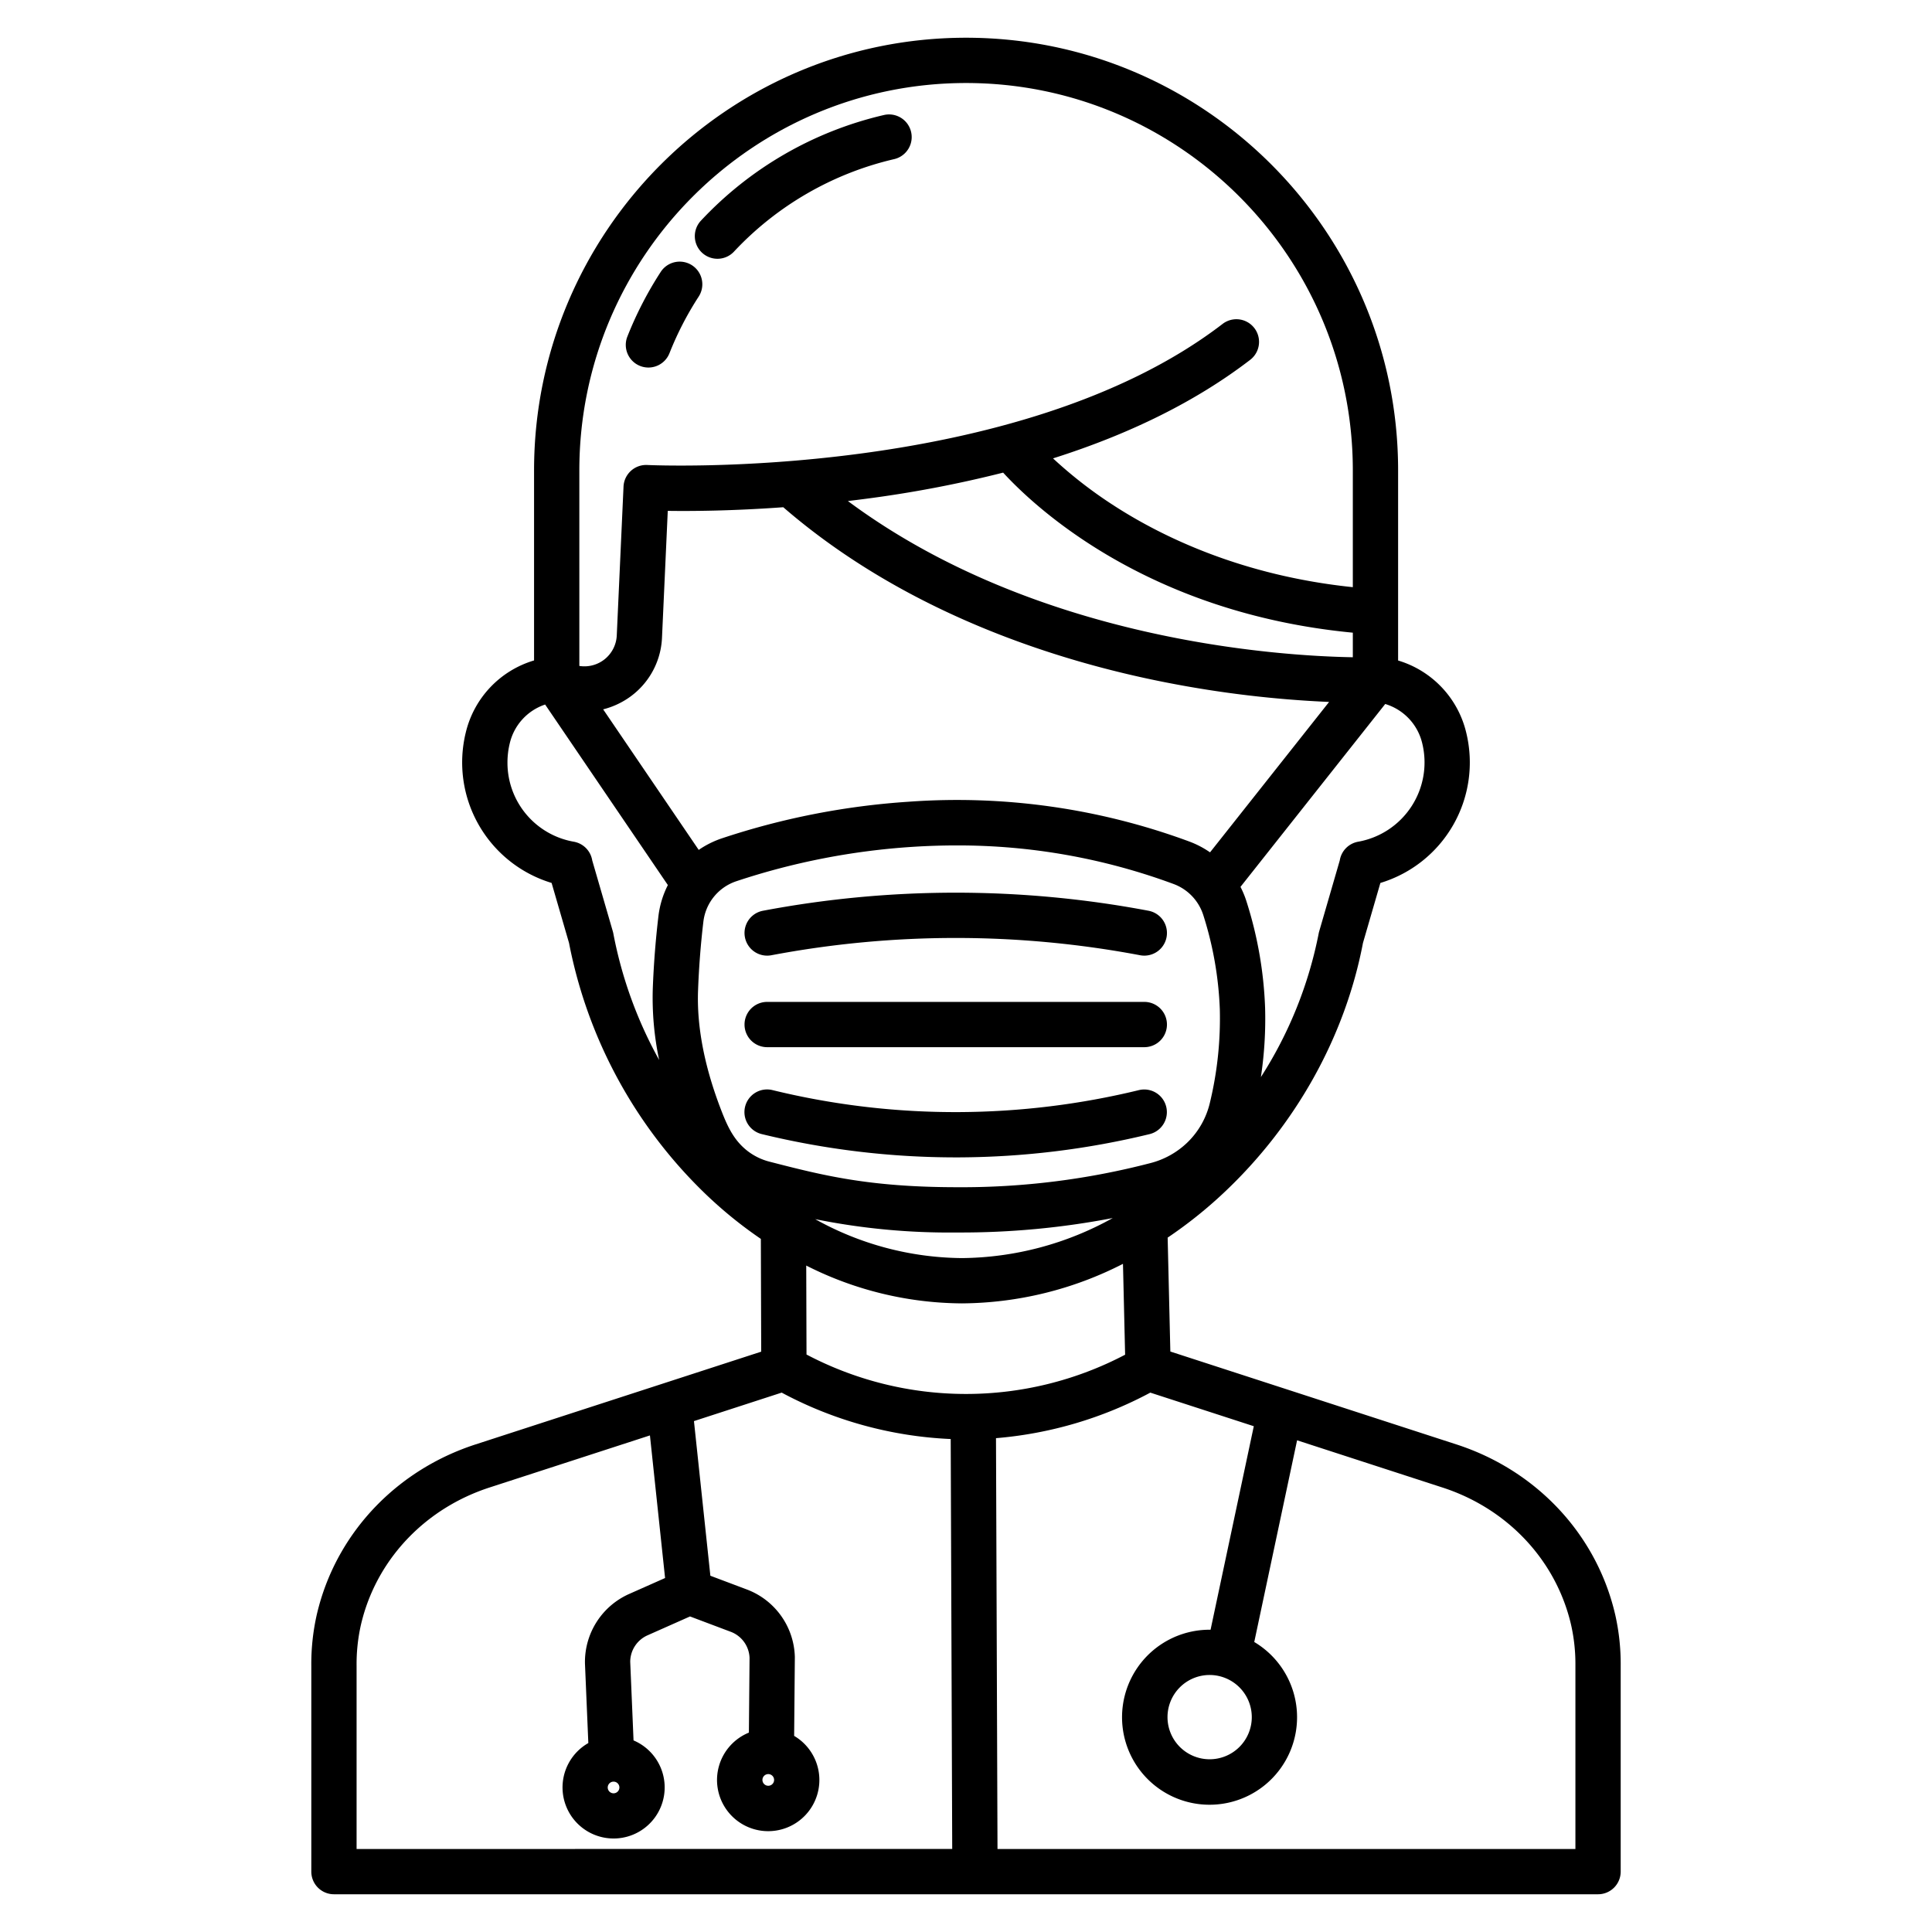 <svg id="Layer_1" height="512" viewBox="0 0 512 512" width="512" xmlns="http://www.w3.org/2000/svg" data-name="Layer 1"><path d="m427.444 425.523c-5.517-20.119-21.012-36.092-41.45-42.729l-75.841-24.626-.714-30.184a117.67 117.67 0 0 0 14.681-11.7c19.182-17.946 32.343-41.513 37.08-66.393l4.616-15.9a33.358 33.358 0 0 0 22.747-39.85 26.3 26.3 0 0 0 -18.05-19.1v-50.388c0-63.22-51.361-114.653-114.491-114.653s-114.49 51.433-114.49 114.653v50.37a26.3 26.3 0 0 0 -18.1 19.115 33.36 33.36 0 0 0 22.748 39.848l4.616 15.9a125.521 125.521 0 0 0 35.965 66.332 113.016 113.016 0 0 0 14.872 12.1l.094 29.886-75.726 24.588c-20.437 6.637-35.932 22.61-41.45 42.731-.215.785-.415 1.575-.6 2.365a59.191 59.191 0 0 0 -1.451 13.559v54.553a6 6 0 0 0 6 6h335a6 6 0 0 0 6-6v-54.553a59.173 59.173 0 0 0 -1.454-13.552q-.279-1.195-.602-2.372zm-106.771-199.642a24.9 24.9 0 0 0 -5.7-2.943 177.315 177.315 0 0 0 -74.137-10.473 197.776 197.776 0 0 0 -49.464 9.68 24.781 24.781 0 0 0 -6.205 3.087l-25.324-37.248a20.868 20.868 0 0 0 4.841-1.884 20.4 20.4 0 0 0 10.755-17.155l1.526-33.562c6.311.091 17.128.02 30.607-.962 32.8 28.369 73.253 40.931 101.666 46.479a289.392 289.392 0 0 0 42.986 5.122zm-95.975-93.1q2.065-.246 4.179-.522a312.089 312.089 0 0 0 36.964-7.008c8.693 9.461 38.5 37.227 92.672 42.415v6.511c-19.413-.327-83.913-4.331-133.813-41.396zm152.208 64.2a21.345 21.345 0 0 1 -16.966 26.08 6 6 0 0 0 -4.888 4.961l-5.452 18.795a5.754 5.754 0 0 0 -.136.566 109.338 109.338 0 0 1 -15.316 38.057 103.523 103.523 0 0 0 1.116-18.359 104.832 104.832 0 0 0 -4.856-27.95 24.507 24.507 0 0 0 -1.667-4.1l38.359-48.467a14.325 14.325 0 0 1 9.806 10.42zm-223.374-72.328c0-56.603 45.977-102.653 102.49-102.653s102.491 46.05 102.491 102.653v30.954c-29.219-3.035-50.406-13.268-63.322-21.626a116.258 116.258 0 0 1 -16.129-12.506c20.632-6.535 38.117-15.259 52.252-26.116a6 6 0 1 0 -7.314-9.517c-54.484 41.85-151.483 37.436-152.459 37.386a6 6 0 0 0 -6.3 5.72l-1.791 39.452a8.582 8.582 0 0 1 -9.918 8.08zm21.15 156.25a112.185 112.185 0 0 1 -12.143-33.52 5.754 5.754 0 0 0 -.136-.566l-5.455-18.792a6 6 0 0 0 -4.888-4.961 21.247 21.247 0 0 1 -17.577-20.986 21.467 21.467 0 0 1 .61-5.092 14.29 14.29 0 0 1 9.371-10.278l32.528 47.846a24.558 24.558 0 0 0 -2.5 8.219c-.76 6.394-1.264 12.9-1.5 19.333a79.549 79.549 0 0 0 1.69 18.794zm21.256 22.097c-2.395-2.676-3.754-5.979-5.161-9.706-4.179-11.078-6.127-21.425-5.787-30.754.222-6.109.7-12.284 1.421-18.355a12.9 12.9 0 0 1 8.743-10.655 185.8 185.8 0 0 1 46.46-9.092c4.112-.268 8.068-.391 11.88-.391a164.47 164.47 0 0 1 57.406 10.181 12.991 12.991 0 0 1 8.018 8.39 93.277 93.277 0 0 1 4.344 24.817 95.006 95.006 0 0 1 -2.631 24.817 21.482 21.482 0 0 1 -5.856 10.412 21.915 21.915 0 0 1 -9.892 5.566 198.775 198.775 0 0 1 -51.292 6.395c-23.409-.019-35.6-3.152-49.708-6.781a15.986 15.986 0 0 1 -7.945-4.844zm98.958 19.79a83.6 83.6 0 0 1 -39.947 10.616 81 81 0 0 1 -38.909-10.319 178.994 178.994 0 0 0 37.546 3.536h.193a212.369 212.369 0 0 0 41.121-3.831zm-200.396 167.21v-48.553a47.3 47.3 0 0 1 1.144-10.837c.148-.642.311-1.281.484-1.913 4.446-16.211 17-29.1 33.583-34.489l42.529-13.808 4.012 37.791-9.513 4.223a19.713 19.713 0 0 0 -11.72 18.189v.2l.894 21.124a13.534 13.534 0 1 0 11.981-.7l-.879-20.818a7.716 7.716 0 0 1 4.588-7.034l11.259-5 10.785 4.062a7.7 7.7 0 0 1 4.993 6.909l-.177 19.814a13.561 13.561 0 1 0 11.993.869l.185-20.7c0-.075 0-.15 0-.225a19.654 19.654 0 0 0 -12.76-17.891l-9.626-3.626-4.35-40.98 23.249-7.549a104.47 104.47 0 0 0 44.793 12.3l.4 108.635zm69.646-16.3a1.546 1.546 0 1 1 -1.545-1.547 1.547 1.547 0 0 1 1.545 1.547zm37.908-2a1.546 1.546 0 1 1 1.547 1.546 1.549 1.549 0 0 1 -1.547-1.546zm11.679-112.735-.074-23.582a92.269 92.269 0 0 0 41.29 10.027 94.847 94.847 0 0 0 42.651-10.479l.568 24.08a90.671 90.671 0 0 1 -84.435-.048zm203.767 131.035h-153.153l-.4-108.871a104.967 104.967 0 0 0 40.9-12.068l27.422 8.9-11.457 53.939c-.082 0-.162-.006-.243-.006a23.191 23.191 0 1 0 11.821 3.253l11.352-53.452 38.546 12.517c16.584 5.385 29.138 18.278 33.583 34.487q.261.951.486 1.92a47.283 47.283 0 0 1 1.143 10.832zm-85.764-34.943a11.167 11.167 0 1 1 -11.167-11.167 11.18 11.18 0 0 1 11.167 11.167z"/><path d="m204.422 253.149a262.929 262.929 0 0 1 97.717 0 6 6 0 0 0 2.23-11.791 274.93 274.93 0 0 0 -102.178 0 6 6 0 0 0 2.231 11.791z"/><path d="m203.307 277.514h99.947a6 6 0 0 0 0-12h-99.947a6 6 0 0 0 0 12z"/><path d="m254.492 306.715a217.447 217.447 0 0 0 50.182-6.166 6 6 0 0 0 -2.84-11.659 205.451 205.451 0 0 1 -47.408 5.825 204.168 204.168 0 0 1 -49.7-5.825 6 6 0 1 0 -2.84 11.659 217.409 217.409 0 0 0 51.4 6.169q.604 0 1.206-.003z"/><path d="m169.632 96.98a6 6 0 0 0 7.785-3.376 84.756 84.756 0 0 1 7.738-15 6 6 0 1 0 -10.064-6.536 96.805 96.805 0 0 0 -8.834 17.132 6 6 0 0 0 3.375 7.78z"/><path d="m190.133 68.578a5.984 5.984 0 0 0 4.374-1.892 84.2 84.2 0 0 1 42.456-24.515 6 6 0 0 0 -2.711-11.69 96.169 96.169 0 0 0 -48.491 27.989 6 6 0 0 0 4.372 10.108z"/></svg>